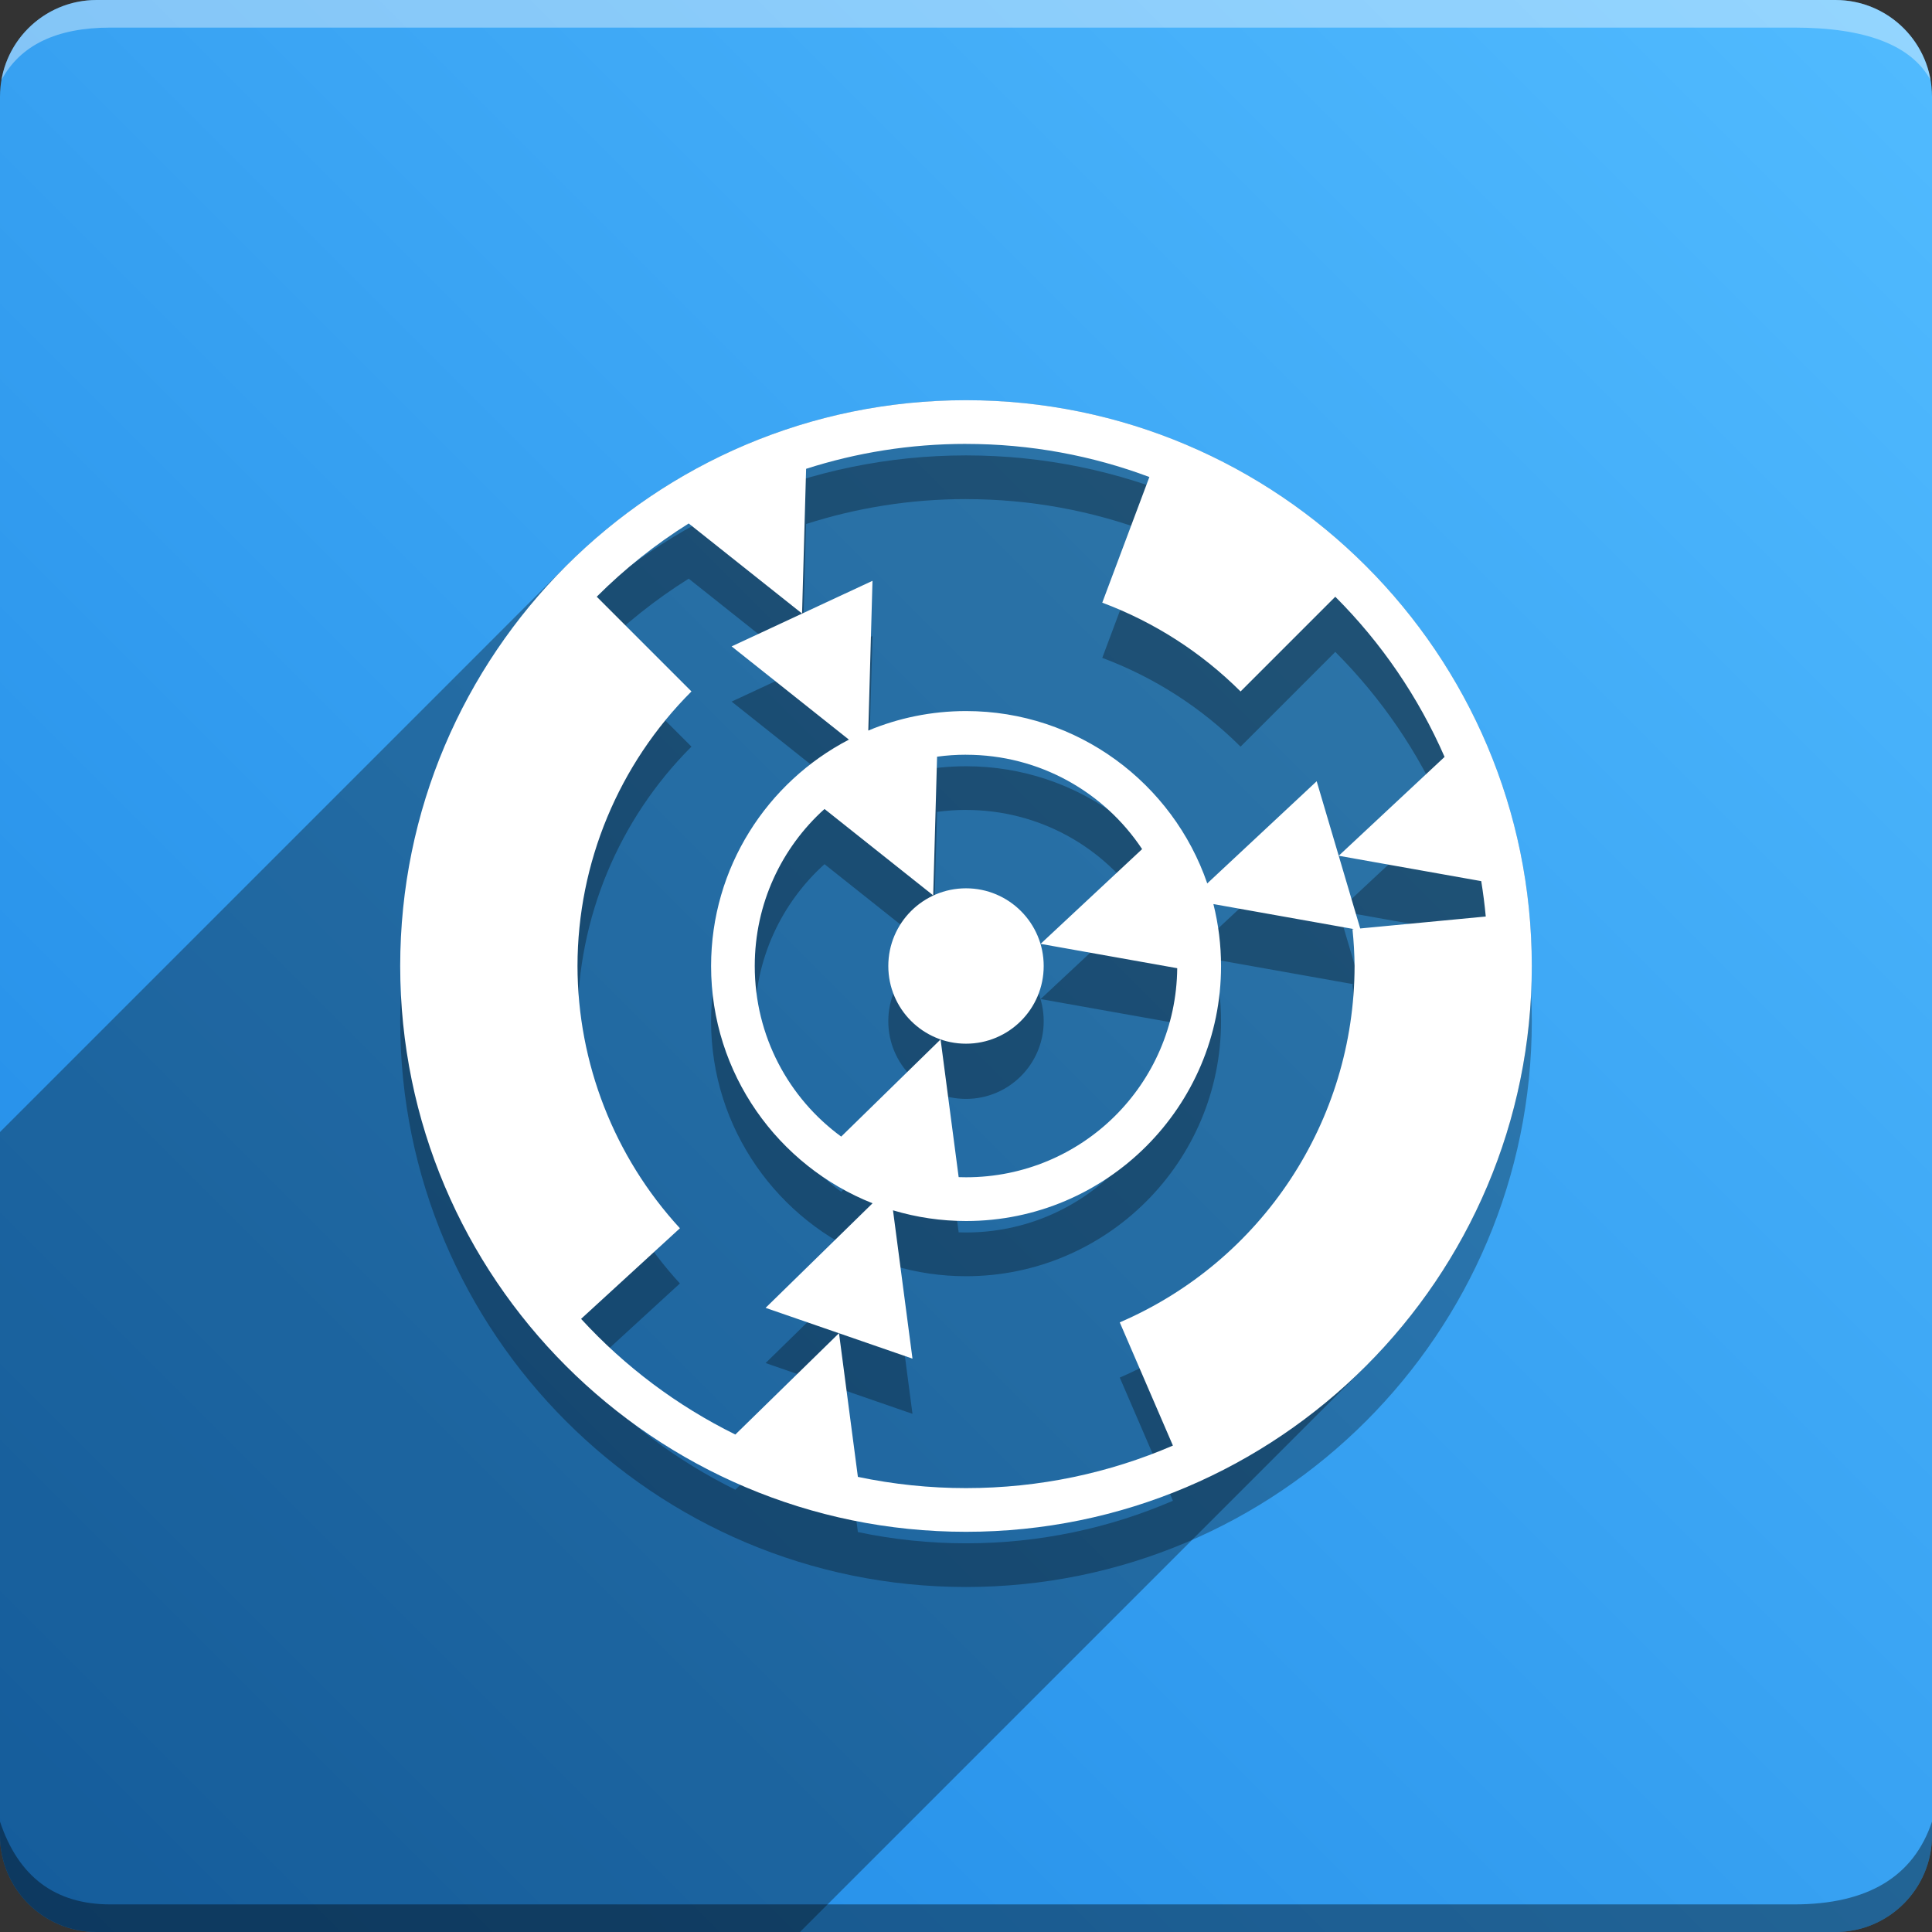 <svg version="1.1" xmlns="http://www.w3.org/2000/svg" xmlns:xlink="http://www.w3.org/1999/xlink" width="70" height="70" viewBox="0,0,70,70" odoo-icon:version="1.0" xmlns:odoo-icon="https://ivantodorovich.github.io/odoo-icon" odoo-icon:size="70" odoo-icon:icon-size="0.58" odoo-icon:icon-color="#FFFFFF" odoo-icon:icon-flat-shadow-angle="135" odoo-icon:background-color="#1e88e5" odoo-icon:background-gradient="0.2" odoo-icon:box-radius="3.5" odoo-icon:odoo-version="14.0"><rect x="0" y="0" width="70" height="70" fill="#333333" stroke="none"/><defs><linearGradient x1="70" y1="0" x2="0" y2="70" gradientUnits="userSpaceOnUse" id="color-1"><stop offset="0" stop-color="#51bbff"/><stop offset="1" stop-color="#1e88e5"/></linearGradient></defs><g fill="none" fill-rule="nonzero" stroke="none" stroke-width="1" stroke-linecap="butt" stroke-linejoin="miter" stroke-miterlimit="10" stroke-dasharray="" stroke-dashoffset="0" font-family="none" font-weight="none" font-size="none" text-anchor="none" style="mix-blend-mode: normal"><path d="M3.5,70c-1.933,0 -3.5,-1.567 -3.5,-3.5v-63c0,-1.933 1.567,-3.5 3.5,-3.5h63c1.933,0 3.5,1.567 3.5,3.5v63c0,1.933 -1.567,3.5 -3.5,3.5z" id="box" fill="url(#color-1)"/><path d="M65,1h-61c-1.95,0 -3.267,0.634 -3.949,1.902c0.284,-1.648 1.72,-2.902 3.449,-2.902h63c1.73,0 3.166,1.255 3.449,2.904c-0.698,-1.269 -2.348,-1.904 -4.949,-1.904z" id="topBoxShadow" fill="#ffffff" opacity="0.383"/><path d="M4,69h61c2.667,0 4.333,-1 5,-3v0.5c0,1.933 -1.567,3.5 -3.5,3.5h-63c-1.933,0 -3.5,-1.567 -3.5,-3.5c0,-0.161 0,-0.328 0,-0.5c0.667,2 2,3 4,3z" id="bottomBoxShadow" fill="#000000" opacity="0.383"/><path d="M35,16.5c-11.312,0 -20.5,9.188 -20.5,20.5c0,11.312 9.188,20.5 20.5,20.5c11.312,0 20.5,-9.188 20.5,-20.5c0,-11.312 -9.188,-20.5 -20.5,-20.5zM35,18.084c2.339,0 4.577,0.424 6.644,1.199l-1.707,4.553c1.881,0.703 3.589,1.8 5.011,3.217l3.432,-3.432c1.671,1.67 3.014,3.638 3.96,5.803l-3.836,3.582l5.164,0.919c0.069,0.425 0.124,0.853 0.164,1.282l-4.549,0.433l-0.779,-2.634l-0.798,-2.7l-3.965,3.702c-1.247,-3.629 -4.694,-6.245 -8.74,-6.245c-1.254,0 -2.45,0.252 -3.541,0.706l0.152,-5.425l-2.552,1.188l-2.552,1.188l4.25,3.378c-2.964,1.54 -4.994,4.639 -4.994,8.204c0,3.897 2.428,7.24 5.85,8.595l-3.875,3.789l2.661,0.92l2.661,0.92l-0.706,-5.374c0.859,0.258 1.751,0.388 2.648,0.388c5.093,0 9.238,-4.146 9.238,-9.238c0,-0.757 -0.093,-1.511 -0.277,-2.246l5.093,0.907l-0.054,0.005c0.046,0.443 0.072,0.888 0.076,1.333c-0.007,5.615 -3.351,10.689 -8.508,12.911l1.926,4.464c-2.298,0.991 -4.831,1.541 -7.495,1.541c-1.317,0 -2.63,-0.136 -3.919,-0.407l-0.684,-5.206l-3.756,3.672c-2.106,-1.039 -4.002,-2.46 -5.589,-4.191l3.581,-3.283c-2.382,-2.592 -3.706,-5.982 -3.711,-9.502c0.003,-3.732 1.489,-7.31 4.129,-9.948l-3.432,-3.432c1.007,-1.007 2.125,-1.897 3.332,-2.654l4.107,3.264l0.147,-5.244c1.826,-0.586 3.772,-0.903 5.793,-0.903zM35,29.346c2.669,0 5.011,1.356 6.381,3.419l-3.678,3.433l4.95,0.882c-0.042,4.2 -3.443,7.575 -7.653,7.575c-0.089,0 -0.178,-0.002 -0.266,-0.005l-0.655,-4.989l-3.601,3.52c-1.901,-1.391 -3.132,-3.638 -3.132,-6.181c0,-2.262 0.974,-4.289 2.527,-5.689l3.938,3.13l0.141,-5.025c0.347,-0.047 0.697,-0.071 1.048,-0.071zM35,34.185c-1.555,0 -2.815,1.26 -2.815,2.815c0,1.555 1.26,2.815 2.815,2.815c1.555,0 2.815,-1.26 2.815,-2.815c0,-1.555 -1.26,-2.815 -2.815,-2.815z" id="shadow" fill="#000000" opacity="0.3"/><path d="M49.492,49.492l-20.508,20.508h-25.484c-1.933,0 -3.5,-1.567 -3.5,-3.5l0,-25.484l20.508,-20.508c3.711,-3.711 8.836,-6.008 14.492,-6.008c11.312,0 20.5,9.188 20.5,20.5c0,5.656 -2.297,10.781 -6.008,14.492z" id="flatShadow" fill="#000000" opacity="0.324"/><path d="M35,14.5c-11.312,0 -20.5,9.188 -20.5,20.5c0,11.312 9.188,20.5 20.5,20.5c11.312,0 20.5,-9.188 20.5,-20.5c0,-11.312 -9.188,-20.5 -20.5,-20.5zM35,16.084c2.339,0 4.577,0.424 6.644,1.199l-1.707,4.553c1.881,0.703 3.589,1.8 5.011,3.217l3.432,-3.432c1.671,1.67 3.014,3.638 3.96,5.803l-3.836,3.582l5.164,0.919c0.069,0.425 0.124,0.853 0.164,1.282l-4.549,0.433l-0.779,-2.634l-0.798,-2.7l-3.965,3.702c-1.247,-3.629 -4.694,-6.245 -8.74,-6.245c-1.254,0 -2.45,0.252 -3.541,0.706l0.152,-5.425l-2.552,1.188l-2.552,1.188l4.25,3.378c-2.964,1.54 -4.994,4.639 -4.994,8.204c0,3.897 2.428,7.24 5.85,8.595l-3.875,3.789l2.661,0.92l2.661,0.92l-0.706,-5.374c0.859,0.258 1.751,0.388 2.648,0.388c5.093,0 9.238,-4.146 9.238,-9.238c0,-0.757 -0.093,-1.511 -0.277,-2.246l5.093,0.907l-0.054,0.005c0.046,0.443 0.072,0.888 0.076,1.333c-0.007,5.615 -3.351,10.689 -8.508,12.911l1.926,4.464c-2.298,0.991 -4.831,1.541 -7.495,1.541c-1.317,0 -2.63,-0.136 -3.919,-0.407l-0.684,-5.206l-3.756,3.672c-2.106,-1.039 -4.002,-2.46 -5.589,-4.191l3.581,-3.283c-2.382,-2.592 -3.706,-5.982 -3.711,-9.502c0.003,-3.732 1.489,-7.31 4.129,-9.948l-3.432,-3.432c1.007,-1.007 2.125,-1.897 3.332,-2.654l4.107,3.264l0.147,-5.244c1.826,-0.586 3.772,-0.903 5.793,-0.903zM35,27.346c2.669,0 5.011,1.356 6.381,3.419l-3.678,3.433l4.95,0.882c-0.042,4.2 -3.443,7.575 -7.653,7.575c-0.089,0 -0.178,-0.002 -0.266,-0.005l-0.655,-4.989l-3.601,3.52c-1.901,-1.391 -3.132,-3.638 -3.132,-6.181c0,-2.262 0.974,-4.289 2.527,-5.689l3.938,3.13l0.141,-5.025c0.347,-0.047 0.697,-0.071 1.048,-0.071zM35,32.185c-1.555,0 -2.815,1.26 -2.815,2.815c0,1.555 1.26,2.815 2.815,2.815c1.555,0 2.815,-1.26 2.815,-2.815c0,-1.555 -1.26,-2.815 -2.815,-2.815z" id="icon" fill="#ffffff"/></g></svg>
